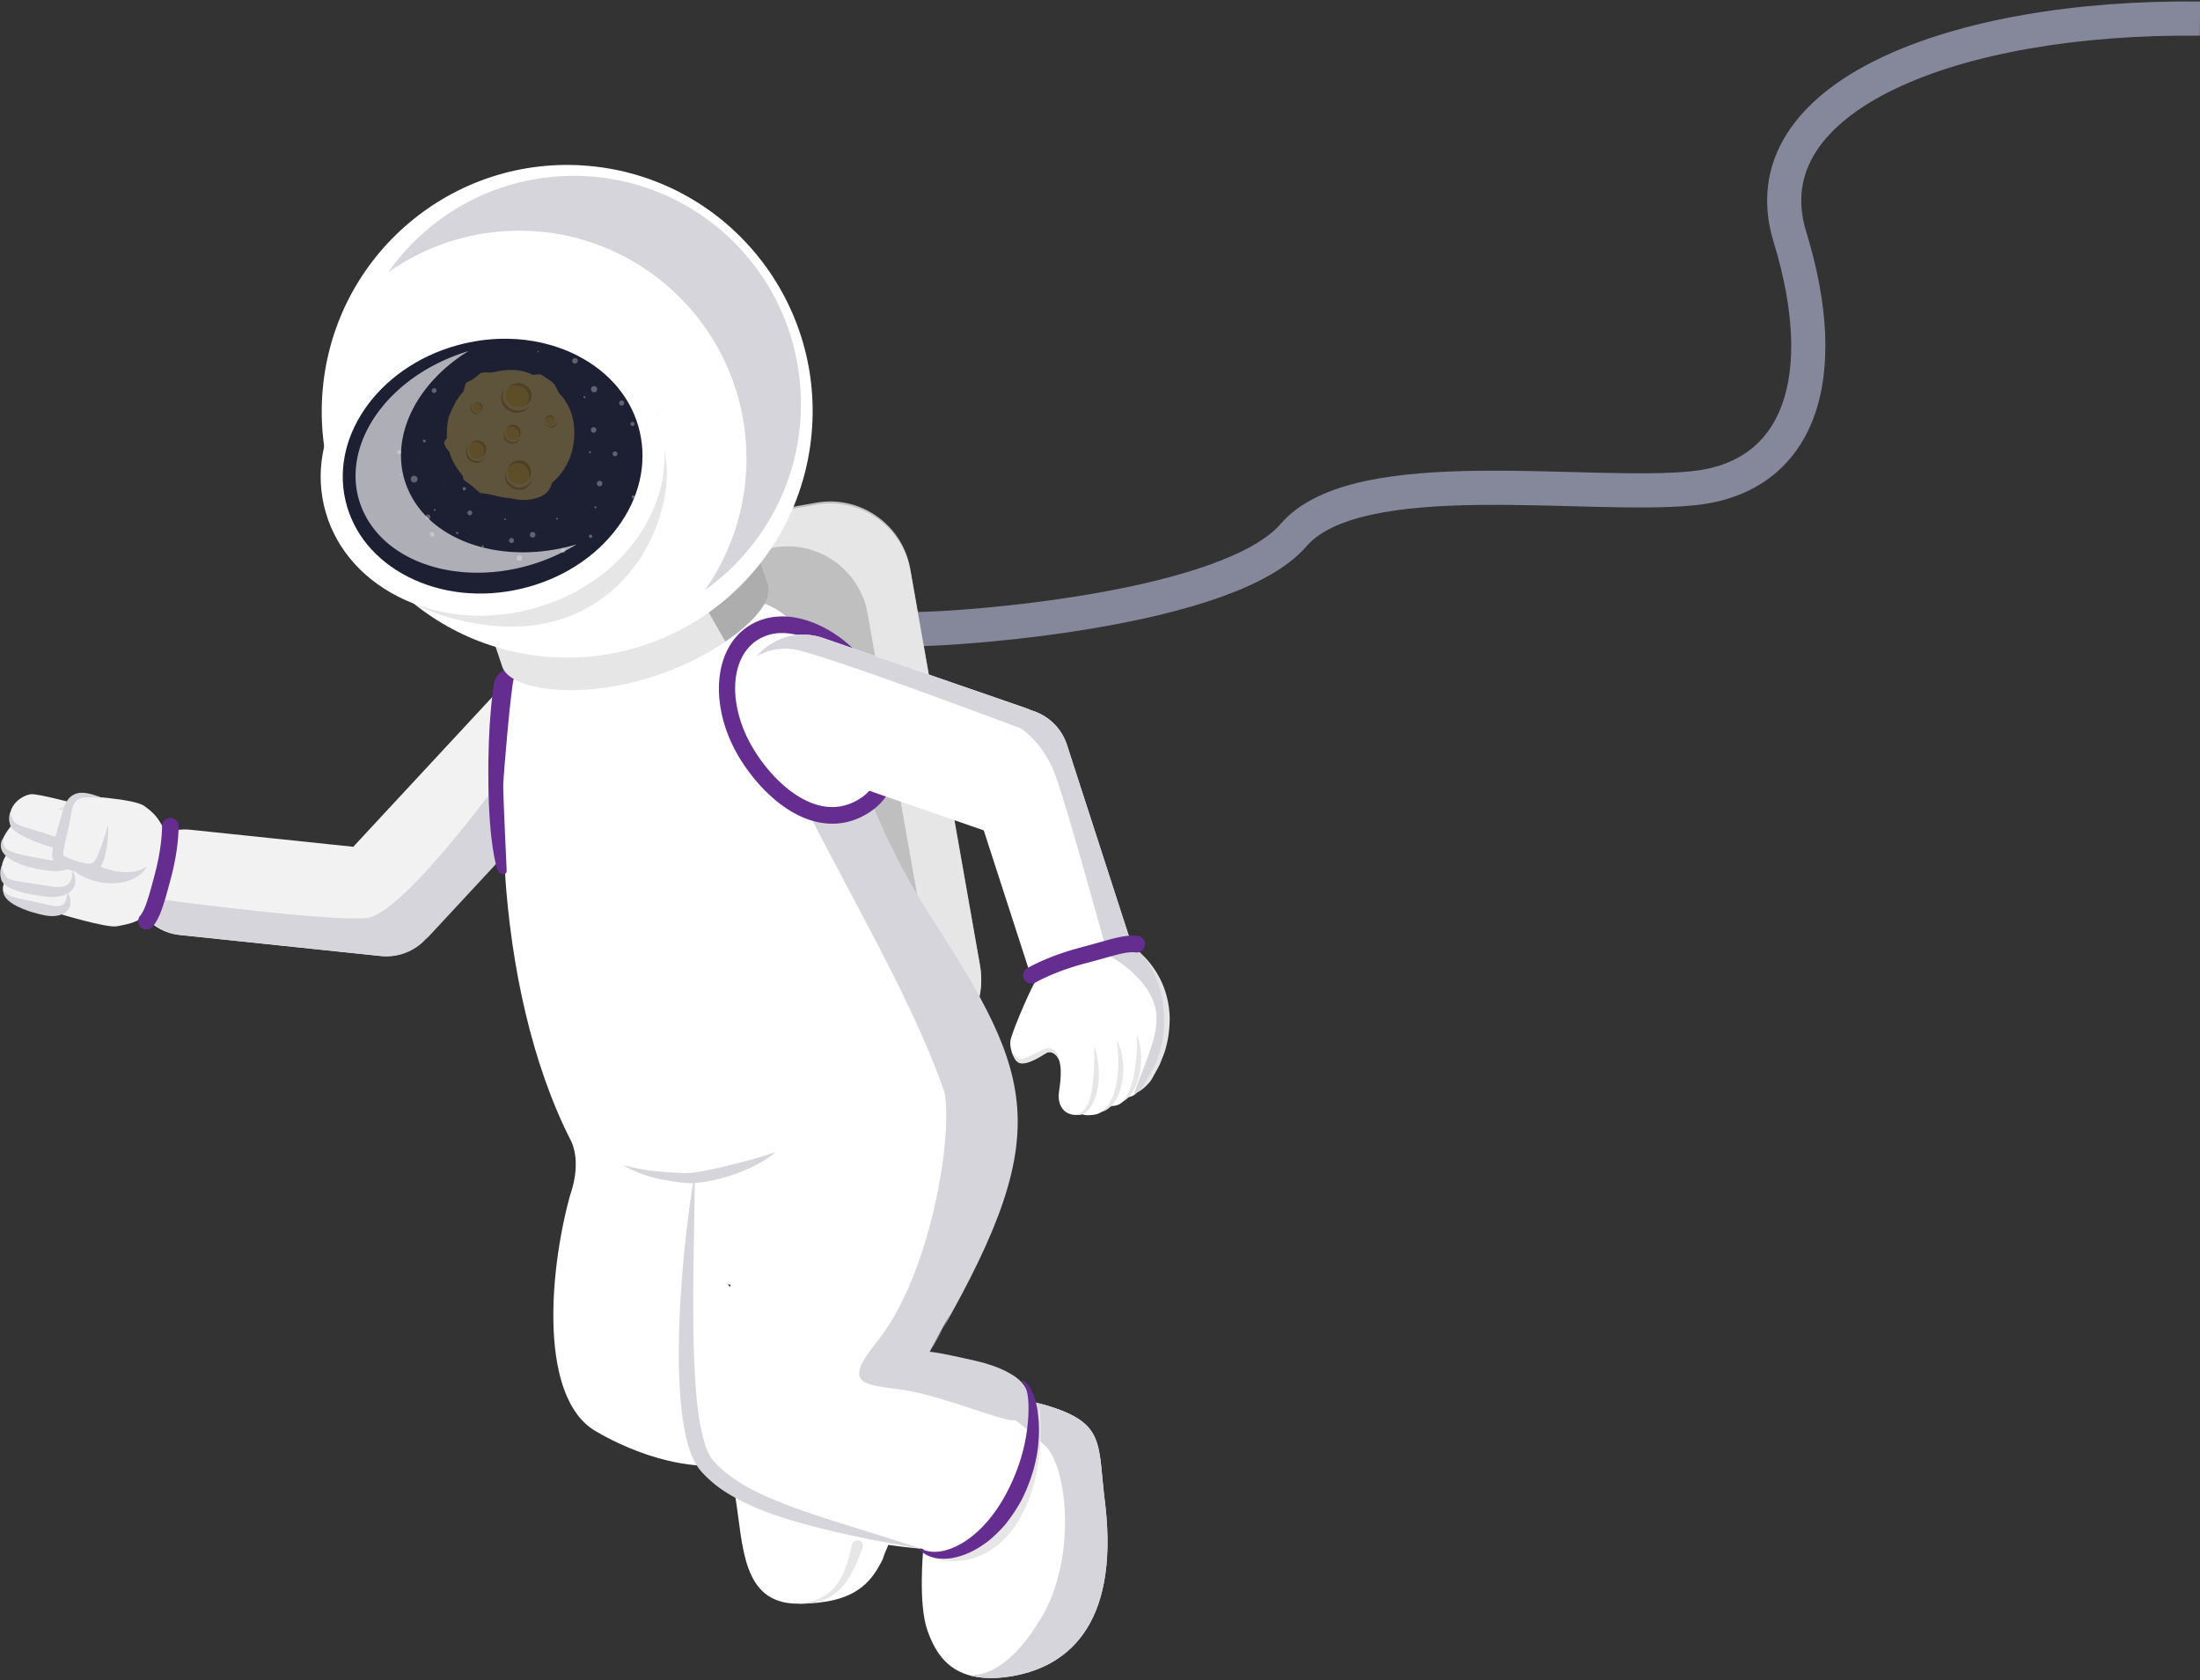 <svg id="Layer_1" xmlns="http://www.w3.org/2000/svg" viewBox="0 0 643 491"><rect x="0" y="0" width="643" height="491" fill="#333333" stroke="none"/><style>.st1{fill:#f2f2f2}.st3{fill:#e6e6e6}.st4{fill:#fff}.st5{fill:#d5d5db}.st6{fill:#662d91}.st11{fill:#f9bb0e}.st12{fill:#bb8c0b}</style><path d="M553.67 26.08c21.64-10.44 53.91-16.05 89.27-15.65l.11-9.99c-36.22-.41-70.19 5.29-93.73 16.64-11.78 5.68-21.33 12.97-27.06 22.01-5.85 9.23-7.46 19.93-3.89 31.59 6.16 20.08 6.6 36.41 2.4 47.77-4.03 10.92-12.54 17.84-26.31 19.27-7.41.77-17.11.68-28.11.42-2.12-.05-4.29-.11-6.49-.17-9.06-.24-18.68-.5-28.03-.38-11.61.15-23.12.89-33.03 3.05-9.8 2.14-18.79 5.83-24.54 12.51-3.81 4.42-11.15 8.51-21.11 12.04-9.79 3.47-21.41 6.16-33.05 8.2-23.3 4.09-46.01 5.48-52.82 5.48v9.99c7.44 0 30.73-1.44 54.55-5.63 11.93-2.09 24.15-4.9 34.66-8.63 10.34-3.66 19.76-8.46 25.35-14.93 3.64-4.23 10.07-7.29 19.1-9.27 8.92-1.95 19.64-2.67 31.02-2.82 9.13-.12 18.5.13 27.54.37 2.22.06 4.43.12 6.6.17 10.91.26 21.24.38 29.38-.47 17.32-1.8 29.22-11.03 34.66-25.74 5.27-14.27 4.25-33.07-2.22-54.16-2.74-8.93-1.48-16.6 2.78-23.31 4.38-6.9 12.15-13.14 22.97-18.36z" fill="#85879b"/><path class="st1" d="M168.39 202.08c-6.77-6.33-17.48-5.95-23.79.85l-41.35 44.55-47.6-4.98c-8.43-.88-16.05 5.32-16.93 13.78-.88 8.46 5.3 16.1 13.73 16.98l58.7 6.14c4.99.52 9.68-1.45 12.87-4.88.44-.39.87-.8 1.28-1.24l43.93-47.34c6.32-6.78 5.93-17.53-.84-23.86"/><path d="M267.2 309.39l-55.04 9.76c-12.83 2.27-25.19-6.4-27.46-19.28l-20.36-115.65c-2.27-12.88 6.38-25.28 19.21-27.55l55.03-9.76c12.84-2.27 25.19 6.4 27.46 19.28l20.36 115.65c2.28 12.87-6.36 25.27-19.2 27.55" fill="#bfbfbf"/><path class="st3" d="M286.43 282.42l-20.36-115.65c-2.27-12.88-14.63-21.55-27.46-19.28l-55.03 9.76c-8.14 1.44-14.59 6.97-17.64 14.1 1.63-.7 3.34-1.24 5.15-1.56l55.03-9.76c12.84-2.27 25.19 6.4 27.46 19.28l20.36 115.65c.83 4.71.19 9.35-1.58 13.46 9.9-4.24 16.02-14.94 14.07-26"/><path class="st3" d="M212.18 319.73c-12.84 2.28-25.19-6.4-27.46-19.28L164.36 184.8c-.83-4.71-.18-9.35 1.57-13.46-9.9 4.24-16.02 14.93-14.07 26l20.36 115.65c2.27 12.88 14.63 21.56 27.46 19.28l55.04-9.76c8.14-1.44 14.59-6.97 17.64-14.1-1.62.7-3.34 1.24-5.15 1.56l-55.03 9.76z"/><path class="st4" d="M213.53 375.5c-.27-.07-.54-.16-.82-.23l.59.89c.08-.23.15-.44.23-.66zm81.14 114.54c-16.55 2.37-21.21-6.75-23.64-13.64-2.73-7.77-1.18-23.72-1.18-23.72s-4.12-.3-10.22-1.17c-1.02 2.6-.81 1.59-1.6 4.13-3.54 7.12-8.27 13.05-24.82 13.05s-15.96-17.2-18.32-31.43c-5.32-2.37-8.27-8.9-8.27-8.9s-14.19.59-32.51-10.08c-16.36-9.53-13.81-45.5-7.66-68.33-.04-.39 3.7-8.88.61-16.18-23.26-45.29-24.32-114.51-13.16-152.36 0 0 23.22-5.23 58.18-6.55 34.96-1.31 25.96 41.69 59.35 92.79 23.88 36.54 29.81 61.38 20.34 84.84-5.4 13.38-20.16 42.66-20.16 42.66s11.82 2.96 20.68 5.34c8.86 2.37 8.27 8.89 8.27 8.89l4.73 1.19c18.32 5.34 15.37 11.27 17.73 29.06 4.16 36.17-11.8 48.04-28.35 50.41z"/><path class="st5" d="M145.83 228.38s-28.08 38.69-38.56 39.9c-10.48 1.21-59.25-5.26-59.25-5.26l-3.87 6.33c2.34 2.12 5.33 3.56 8.69 3.91l58.7 6.14c4.99.52 9.68-1.45 12.87-4.88.44-.39.87-.8 1.28-1.24l20.8-22.41-.66-22.49z"/><path class="st6" d="M150.25 197.76c.28-.97.41-2.04-.76-2.3-1.71-.38-4.74 1.44-5.14 4.47-.21 1.58-1.81 11.05-1.61 28.91.2 17.86 2.32 24.32 2.62 25.28.3.96 1.11 1.35 1.61 1.35s1.21 0 1.11-1.31c-.1-1.31-1.01-22.02-1.01-24.46 0-2.43 2.22-28.64 3.18-31.94"/><path class="st5" d="M271.62 395.15c37.49-63.69 31.21-79.6.12-127.74-24.3-37.61-27.43-74.08-40.73-86.35l-14.03 13.45c27.79 75.7 92.48 142.52 54.64 200.64"/><path class="st3" d="M224.56 171.02l-2.62-7.82c-2.01-6.63-21.06-6.69-42.53-.12-21.48 6.56-37.26 17.26-35.25 23.89l2.62 7.82c2.01 6.63 21.38 9.9 42.85 3.34 21.48-6.57 36.94-20.48 34.93-27.11"/><path d="M206.62 178.1l5.39 9.42s-3.04 2.11 1.61-1.15c5.9-4.14 12.18-10.57 10.95-15.35-2.51-7.4-2.22-6.61-2.22-6.61l-15.73 13.69z" fill="#adadad"/><path class="st4" d="M237.23 126.58c-3.51 39.6-38.35 68.84-77.82 65.32-39.46-3.53-68.61-38.49-65.09-78.09 3.51-39.6 38.36-68.84 77.82-65.32 39.46 3.53 68.61 38.49 65.09 78.09"/><path class="st5" d="M160.6 51.78c-19.77 2.13-36.56 12.76-47.19 27.88a65.895 65.895 0 0 1 31.26-11.85c36.47-3.92 69.21 22.56 73.12 59.16 1.79 16.76-2.79 32.73-11.77 45.5 19-13.51 30.35-36.64 27.69-61.52-3.89-36.61-36.63-63.1-73.11-59.17"/><path class="st3" d="M121.44 176.84s28.73 4.28 44.9-5.5c16.16-9.77 29.17-28.29 22.9-50.1l2.92-.69 2.34 12.83c2.34 12.87-5.07 36.99-26.91 46.26-21.84 9.28-46.15-2.8-46.15-2.8"/><path d="M190.12 125.43c5.01 21.53-11.59 43.83-37.08 49.8-25.49 5.97-50.21-6.64-55.22-28.18-5.01-21.53 11.59-43.83 37.08-49.8 25.49-5.97 50.21 6.65 55.22 28.18" fill="#1d1f33"/><path class="st4" d="M168.73 103.91c9.57 4.88 16.05 12.78 18.25 22.25 2.2 9.47-.12 19.43-6.54 28.06-6.55 8.8-16.54 15.13-28.12 17.85-11.59 2.71-23.34 1.47-33.09-3.51-9.57-4.88-16.05-12.79-18.25-22.25-4.6-19.76 10.96-40.36 34.67-45.91 4.21-.99 8.45-1.45 12.6-1.4 7.25.09 14.27 1.74 20.48 4.91zm-14.95 74.47c13.07-3.06 24.37-10.26 31.82-20.28 7.58-10.18 10.3-22.05 7.66-33.41-2.64-11.36-10.32-20.79-21.61-26.55-11.11-5.67-24.42-7.1-37.48-4.04-27.18 6.37-44.89 30.45-39.48 53.68 2.64 11.36 10.32 20.79 21.61 26.55 7.09 3.62 15.09 5.51 23.34 5.61 4.66.06 9.42-.46 14.14-1.56z"/><g opacity=".3"><path d="M135.2 114.7c.77-.8.37-2.81 1.68-3.2 1.31-.39 3.38-2.34 3.38-2.34s.79-.47 1.96-.32c1.17.14 2.31-.1 2.81-.21.5-.12 5.9-1.56 10.72.93 1.78-.18 2.08-.4 3.26.45 1.18.85 2.13 1.31 2.83 2.11.71.8 1.15 2.31 1.69 2.93.54.62 3.95 3.82 4.31 10.33.35 6.51-2.19 12.05-6.46 15.72-.57 1.56-1.02 2.91-3.23 3.96-2.22 1.04-5.41 1.46-8.73.58-3.41-.29-4.77-.83-6.2-1.13-1.43-.29-2.89-.39-2.89-.39s-1.49-1.36-2.38-2.09c-.89-.74-2.27-1.47-2.52-2.08-.25-.6.06-.39-.18-.85-.24-.46-2.93-3.25-3.95-7.17-.78-.55-1.55-2.03-1.47-2.62.08-.59.75-1.19.75-1.19s-.03-4.65.66-6.47c.7-1.8 2.16-5.09 3.96-6.95" fill="#f9cb4c"/><path class="st11" d="M142.08 131.5c-.07 1.47-1.25 2.61-2.64 2.54-1.39-.07-2.46-1.31-2.4-2.78.07-1.47 1.25-2.6 2.64-2.54 1.39.07 2.47 1.31 2.4 2.78"/><path class="st12" d="M139.32 134.8c-1.66-.08-2.94-1.56-2.86-3.31.02-.48.14-.92.34-1.32-.36.5-.58 1.1-.61 1.77-.08 1.75 1.2 3.23 2.86 3.31 1.21.06 2.28-.65 2.81-1.71-.58.81-1.51 1.31-2.54 1.26"/><path class="st12" d="M139.68 128.72c-.82-.04-1.57.34-2.06.96.44-.32.97-.5 1.55-.47 1.39.07 2.46 1.31 2.39 2.78-.03.6-.24 1.15-.59 1.58.63-.46 1.06-1.21 1.1-2.07.08-1.47-1-2.71-2.39-2.78"/><path class="st11" d="M161.74 121.84c.61.56.69 1.47.18 2.02-.51.56-1.42.55-2.02-.01-.61-.56-.69-1.47-.18-2.02.51-.56 1.42-.55 2.02.01"/><path class="st12" d="M162.21 124.18c-.61.66-1.69.66-2.41-.01-.2-.18-.35-.39-.45-.62.09.33.28.64.55.9.73.67 1.81.68 2.41.01.44-.48.51-1.18.24-1.79.15.53.04 1.1-.34 1.51"/><path class="st12" d="M159.72 121.83c-.3.33-.39.78-.3 1.2.01-.3.12-.59.33-.81.51-.56 1.42-.55 2.03.01.25.23.41.52.48.82.02-.43-.15-.88-.51-1.21-.61-.56-1.52-.57-2.03-.01"/><path class="st11" d="M152.13 126.18c.12 1.2-.76 2.27-1.95 2.39a2.187 2.187 0 0 1-.44-4.35c1.2-.12 2.27.76 2.39 1.96"/><path class="st12" d="M150.17 129.21c-1.43.14-2.7-.91-2.84-2.34-.04-.39.01-.77.13-1.12-.25.45-.36.97-.31 1.52a2.602 2.602 0 0 0 2.84 2.34c1.04-.1 1.87-.81 2.19-1.74-.39.73-1.12 1.25-2.01 1.34"/><path class="st12" d="M149.74 124.22c-.71.07-1.3.47-1.64 1.04.34-.31.77-.53 1.26-.57a2.187 2.187 0 0 1 2.08 3.32c.48-.45.76-1.11.69-1.82a2.188 2.188 0 0 0-2.39-1.97"/><path class="st11" d="M141.03 119.36c-.17.76-.97 1.23-1.79 1.04-.82-.19-1.34-.95-1.17-1.71.17-.76.97-1.23 1.79-1.04.82.18 1.34.95 1.17 1.71"/><path class="st12" d="M139.11 120.78c-.97-.22-1.6-1.13-1.39-2.04.05-.25.17-.47.32-.65-.26.22-.44.51-.52.86-.21.9.42 1.82 1.39 2.04.71.16 1.41-.09 1.81-.59-.41.36-1.01.52-1.61.38"/><path class="st12" d="M139.86 117.64c-.48-.11-.96.01-1.3.28.29-.12.62-.15.95-.08.82.18 1.34.95 1.17 1.71-.07.31-.25.57-.49.76.41-.17.73-.52.83-.96.18-.75-.34-1.52-1.16-1.71"/><path class="st11" d="M155 137.07c.54 1.84-.48 3.76-2.26 4.28-1.79.53-3.68-.53-4.22-2.37-.54-1.84.48-3.76 2.26-4.29 1.79-.53 3.68.54 4.22 2.38"/><path class="st12" d="M152.92 142.34c-2.13.63-4.38-.64-5.02-2.83-.17-.6-.21-1.2-.13-1.78a4.17 4.17 0 0 0-.02 2.45c.64 2.19 2.89 3.46 5.02 2.83 1.55-.46 2.61-1.79 2.83-3.33-.4 1.25-1.36 2.27-2.68 2.66"/><path class="st12" d="M150.79 134.69a3.324 3.324 0 0 0-2.19 2.08c.42-.58 1.02-1.04 1.75-1.25 1.79-.53 3.68.54 4.22 2.37.22.76.18 1.52-.07 2.2.6-.84.83-1.95.51-3.03-.55-1.83-2.44-2.9-4.22-2.37"/><path class="st11" d="M155.35 115.87c-.19 1.93-2.03 3.33-4.12 3.13-2.09-.21-3.63-1.94-3.44-3.87.19-1.93 2.03-3.33 4.12-3.13 2.09.21 3.63 1.94 3.44 3.87"/><path class="st12" d="M151.02 119.99c-2.49-.24-4.33-2.31-4.1-4.61.06-.63.27-1.21.59-1.71-.57.62-.94 1.41-1.02 2.28-.22 2.3 1.61 4.36 4.1 4.61 1.81.18 3.47-.66 4.32-2.01-.92 1.01-2.35 1.59-3.89 1.44"/><path class="st12" d="M151.91 112c-1.23-.12-2.38.32-3.15 1.09.68-.38 1.49-.57 2.35-.49 2.09.21 3.63 1.94 3.44 3.87-.08.79-.44 1.49-.98 2.03.97-.55 1.66-1.5 1.77-2.64.2-1.92-1.34-3.66-3.43-3.86"/><path class="st4" d="M122.05 139.93c.05.56-.35 1.05-.9 1.11-.56.05-1.05-.35-1.1-.91-.06-.56.35-1.05.9-1.11.55-.05 1.05.36 1.1.91m34.43 16.28c.04.44-.28.84-.72.88a.807.807 0 0 1-.88-.72c-.04-.45.28-.84.72-.89.44-.04.83.28.88.73m-3.85 6.81c.04.44-.28.84-.72.89a.808.808 0 0 1-.88-.73c-.04-.44.28-.84.72-.88.44-.04.83.28.88.72m16.22-57.63c.04.44-.28.84-.72.89a.807.807 0 0 1-.88-.72c-.04-.44.28-.84.72-.89a.8.8 0 0 1 .88.72m16.62 18.46c.03.33-.21.63-.54.66a.605.605 0 0 1-.66-.54c-.03-.33.21-.63.54-.66.33-.03.62.21.66.54m-9.42 17.4c.04.44-.28.84-.72.88a.807.807 0 0 1-.88-.72c-.04-.44.28-.84.72-.89.44-.04.84.28.88.73m-48.46-27.17a.7.7 0 0 1-.63.77.707.707 0 0 1-.77-.64c-.04-.39.24-.73.63-.77.39-.03.74.25.77.64m10.43 35.74c.04.39-.24.74-.63.77a.706.706 0 0 1-.77-.63c-.04-.39.24-.74.63-.77.38-.05.73.24.77.63m-12.23 1.22c.04.39-.24.74-.63.77a.707.707 0 0 1-.77-.64c-.04-.39.24-.73.63-.77.38-.04.73.25.77.64m15.63 8.6c.02.17-.1.32-.27.33-.17.02-.31-.1-.33-.27a.29.29 0 0 1 .27-.33c.17-.02.31.1.33.27m23.26-12.58s-.13.01-.3.03c-.17.02-.3.03-.3.03s.13-.01.3-.03c.17-.02.3-.03.3-.03m8.44 9.62c.03.28-.17.53-.45.55a.504.504 0 0 1-.55-.45c-.03-.28.18-.53.45-.55.28-.03.53.17.55.45m17.67-19.95c.05.55-.35 1.05-.9 1.11-.55.06-1.05-.35-1.1-.91-.05-.56.35-1.05.9-1.11.55-.05 1.05.35 1.1.91m-10.33-4.15c.04.39-.24.74-.63.77a.707.707 0 0 1-.77-.64c-.04-.39.25-.73.63-.77.38-.03.73.25.77.64m-6.37 13.33s-.18.02-.4.04c-.22.02-.4.04-.4.04s.18-.02.4-.04l.4-.04m.21-20.34c.04.44-.28.84-.72.89a.8.8 0 0 1-.88-.72c-.04-.44.28-.84.72-.89.44-.04.84.28.88.72m.23-11.91a.9.9 0 0 1-.81.99c-.5.05-.94-.31-.99-.81s.32-.95.81-1c.5-.04.95.32.99.82m7.17-9.45c.05.5-.32.94-.81 1s-.94-.32-.99-.82a.91.91 0 0 1 .81-1c.49-.04.94.32.99.82m-51.66 36.61c0-.04-.04-.07-.07-.06-.04 0-.06.04-.06.07 0 .04.04.06.07.06.04 0 .06-.03.06-.07m-5.64-11.96c.02.22-.14.42-.36.44a.403.403 0 0 1-.44-.36c-.02-.22.14-.42.36-.44.22-.03.42.13.44.36m-2.62 6.29c0-.04-.04-.07-.07-.06-.04 0-.06.04-.06.07 0 .04.04.06.07.06.04 0 .07-.04.06-.07m-4.49-3.08c.03.33-.21.63-.54.66a.605.605 0 0 1-.66-.54c-.03-.33.21-.63.54-.66.33-.04.63.21.66.54m-.15 6.66a.202.202 0 0 0-.22-.18c-.11.01-.19.11-.18.22.01.11.11.19.22.18.11-.01.19-.11.18-.22m10.2 10.29c.01.15-.09.28-.24.3-.15.01-.28-.09-.29-.24-.01-.15.09-.28.24-.29.15-.03.28.08.29.23m-.38 7.08c.04.37-.23.7-.6.74-.37.04-.7-.24-.73-.61-.04-.37.23-.7.6-.74.37-.03.7.24.73.61m6.99-.36c.02.19-.12.35-.3.37a.343.343 0 0 1-.37-.3.337.337 0 0 1 .67-.07m13.91-4.03c.01.15-.09.28-.24.3-.15.01-.28-.09-.29-.24-.01-.15.09-.28.24-.29.14-.02.28.09.29.23m-11.69-8.92a.472.472 0 1 1-.52-.42c.27-.03.5.16.52.42m26.93 8.76c.01.15-.09.28-.24.29-.15.01-.28-.09-.29-.24-.01-.15.09-.28.24-.29.14-.02.28.09.29.24m2.14 9.27a.674.674 0 1 1-1.34.14.674.674 0 0 1 1.34-.14m-15.01-2.91a.74.74 0 0 1-.66.81.74.74 0 0 1-.81-.66.74.74 0 0 1 .66-.81c.41-.04.77.26.81.66m32.2-40.19a.74.74 0 0 1-.66.81.734.734 0 0 1-.81-.66.74.74 0 0 1 .66-.81c.4-.05.77.25.81.66m-24.97-14.98c.01.11-.07.21-.18.22a.202.202 0 0 1-.22-.18c-.01-.11.07-.21.18-.22.11-.02.21.07.22.18m28.09 42.44c.03.26-.16.49-.42.52a.457.457 0 0 1-.51-.42c-.03-.26.16-.49.42-.52.26-.03.49.16.51.42m-12.83-13.05c.02.17-.1.32-.27.33a.31.31 0 0 1-.33-.27c-.02-.17.11-.31.27-.33.16-.02.31.1.33.27m19.48-1.94c.02.17-.1.32-.27.33a.29.29 0 0 1-.33-.27c-.02-.17.11-.31.27-.33.17-.02.32.1.33.27m-17.89 18.04c.02.17-.11.32-.27.33-.17.02-.31-.1-.33-.27a.31.31 0 0 1 .27-.33c.17-.02.32.1.33.27m-3.19-32.19c.02.17-.1.32-.27.33a.29.29 0 0 1-.33-.27c-.02-.17.1-.32.27-.33s.32.1.33.27m-.99-16.13c.02.22-.14.42-.36.44a.403.403 0 0 1-.44-.36c-.02-.22.14-.42.36-.44.22-.02.42.14.44.36"/></g><path d="M106.87 150.85c8.54 15.97 33.03 21.29 54.69 11.88a55.18 55.18 0 0 0 7.01-3.66c-19.92 5.99-40.69.26-48.42-14.18-7.56-14.13-.09-31.86 16.75-42.27-2.11.63-4.2 1.4-6.28 2.3-21.66 9.4-32.29 29.96-23.75 45.93" opacity=".641" fill="#fff"/><path class="st1" d="M49.11 244.82c-2.69-5.93-3.88-6.99-6.9-9.24-3.02-2.24-18.93-3.03-18.93-3.03l-2.55 1.97s-9.21-2.43-11.42-2.41c-2.21.01-8.07 3.11-5.98 9.14-1.58 2.14-4.53 5.49-1.34 8.5-1.23 1.29-2.6 5.61-.69 8.13-.55.96-.96 3.12.97 4.93 1.38 1.29 4.35 2.27 7.49 3.08 6.16 1.58 7.14 1.03 7.14 1.03s14.36 4.39 17.27 3.79c2.91-.6 8.52-1.12 10.83-6.85 4.91-7.44 4.11-19.04 4.11-19.04"/><path class="st5" d="M.9 260.2c.4.38.72.83 1.09 1.09.38.27.8.46 1.24.63.89.33 1.87.54 2.84.77l5.92 1.29 1.49.36c.46.1.91.21 1.36.29.89.17 1.77.24 2.48.13.7-.11 1.26-.37 1.69-1.11.44-.73.62-1.76.72-2.85.63.91.98 2.03.87 3.3-.09.63-.32 1.31-.77 1.88-.46.56-1.08.98-1.7 1.25-2.54.98-4.96.35-6.89-.13-2.03-.52-4.05-1.16-6-2.12-.98-.46-1.93-1.04-2.81-1.79-.42-.41-.85-.83-1.11-1.39-.29-.53-.31-1.08-.42-1.6"/><path class="st5" d="M.45 253.12c.34 1.3.71 2.3 1.43 3.22.43.54 1.53.84 2.61 1.08 2.24.45 4.66.7 7.06 1.11 1.22.2 2.41.43 3.49.57 1.11.17 2.2.16 3.17.03.97-.18 1.76-.55 2.28-1.41.53-.86.68-2.1.64-3.36.7 1.06 1.1 2.4.83 3.88-.15.73-.54 1.46-1.09 2.04-.55.59-1.25.97-1.93 1.24-2.77 1.03-5.56.55-7.89.2-2.44-.38-4.87-.87-7.33-1.83-.62-.27-1.23-.55-1.84-.96-.58-.42-1.25-1.02-1.53-1.87-.19-.65-.29-1.34-.28-2.02-.02-.7.24-1.33.38-1.92m.55-8.24c-.26 1.28.11 2.51.87 3.18.72.67 1.91 1.03 3.01 1.37 2.28.63 4.71 1.04 7.14 1.48 2.47.4 4.81 1 6.89.71 1.01-.16 1.87-.49 2.41-1.36.57-.86.74-2.14.69-3.43.73 1.09 1.13 2.49.8 4.02-.19.75-.62 1.5-1.22 2.05-.6.56-1.32.92-2.03 1.18-2.89.94-5.66.42-8.12 0-2.53-.49-5.07-1.15-7.48-2.42-1.19-.64-2.39-1.41-3.24-2.76-.79-1.36-.55-3.03.28-4.02"/><path class="st5" d="M2.98 237.34c.25 1.2.75 2.37 1.39 3.1.6.53 1.75.93 2.81 1.29 2.2.7 4.54 1.32 6.82 2.11 1.17.42 2.24.77 3.28 1.1 1.03.28 2.1.49 3.01.42.9-.08 1.69-.38 2.24-1.25.6-.83.89-2.02 1.04-3.26.54 1.14.75 2.48.41 3.89-.17.71-.59 1.38-1.14 1.97-.59.55-1.31.9-2.03 1.13-2.92.76-5.64-.18-7.84-.92-2.29-.79-4.56-1.65-6.8-2.88-1.1-.66-2.27-1.3-3.12-2.76-.52-1.41-.49-2.72-.07-3.94"/><path class="st3" d="M16.68 236.53l6.63-3.21 2.72.23.25 4.88-9.6-1.9z"/><path class="st5" d="M27.34 252.4c4.79 2.45 11.53 3.74 15.6.83-3.28 6.12-16.39 7.69-24.84-1.91 6.76.89 9.24 1.08 9.24 1.08"/><path class="st1" d="M29.95 233.2c-4.56-.9-9.03-2.29-10.31 3.92-1.29 6.21-3.76 12.93-2.34 13.98 1.42 1.05 4.43 2.19 7.66 2.65 3.23.47 4.19-1.58 5.31-5.71 1.12-4.13 1.33-7.01 1.33-7.01"/><path class="st5" d="M29.95 233.2c-2.14-.05-4.38-.42-6.22.07-1.84.45-2.53 2.1-2.84 4.02-.3 2.15-.82 4.29-1.27 6.38l-.71 3.09c-.21 1-.41 2.05-.42 2.86-.01.22 0 .35.01.46 0 .06.01-.02-.01-.01-.01.01-.1-.22-.23-.25.25.2.69.46 1.09.66.85.43 1.79.77 2.74 1.08.95.32 1.93.57 2.92.76.93.18 1.56.16 2.07-.16.55-.33 1.04-1.18 1.45-2.08.43-.91.79-1.92 1.15-2.92.73-1.99 1.36-4.04 1.91-6.14.15 2.18-.06 4.36-.38 6.53-.19 1.08-.39 2.15-.7 3.26-.33 1.08-.73 2.3-1.88 3.33-.57.5-1.33.84-2.05.97-.72.14-1.41.08-2 .02-1.13-.13-2.24-.34-3.35-.62-1.11-.29-2.18-.68-3.27-1.18-.55-.27-1.06-.53-1.66-.98-.28-.24-.61-.64-.7-.89-.1-.25-.23-.57-.25-.77-.07-.43-.11-.82-.09-1.14.06-1.34.32-2.4.57-3.5.26-1.08.52-2.13.83-3.16l1.77-6.15c.33-1.13.77-2.32 1.63-3.32.85-1.01 2.18-1.65 3.4-1.72 2.46-.09 4.46.77 6.49 1.5"/><path class="st4" d="M253.78 198.64c9.15 13.83 8.81 30.21-.76 36.58-12.55 8.36-26.05-1.66-33.89-13.5-9.15-13.83-8.81-30.21.76-36.58 9.57-6.37 24.74-.33 33.89 13.5"/><path class="st6" d="M236.1 186.57c5.95 2.37 11.51 7.13 15.66 13.41s6.37 13.28 6.23 19.69c-.13 6.09-2.37 10.89-6.32 13.52-5 3.33-10.49 3.56-16.3.67-5.09-2.53-10.15-7.32-14.23-13.5-8.4-12.69-8.36-27.59.08-33.21 2.14-1.42 4.66-2.14 7.42-2.14 2.35.01 4.87.53 7.46 1.56zm18.26 50.67c5.31-3.53 8.32-9.74 8.48-17.46.15-7.4-2.35-15.38-7.04-22.48-4.69-7.1-11.05-12.51-17.91-15.24-7.16-2.85-14.02-2.48-19.33 1.06-10.66 7.1-11.31 25.02-1.44 39.94 4.55 6.87 10.27 12.26 16.12 15.16 3.38 1.68 6.74 2.51 10.02 2.51 3.86.01 7.61-1.16 11.1-3.49zM42.79 271.65c-.55 0-1.1-.19-1.55-.57a2.435 2.435 0 0 1-.3-3.42c1.38-1.65 2.35-4.7 4.38-12.44 1.89-7.21 2.04-12.36 2.04-13.77 0-1.34 1.08-2.43 2.42-2.43 1.34 0 2.42 1.09 2.42 2.43 0 1.99-.21 7.44-2.2 15-2.11 8.03-3.25 11.81-5.36 14.33a2.4 2.4 0 0 1-1.85.87"/><path class="st4" d="M310.62 229.6l-.65 1.91c-3.19 9.3-13.39 14.29-22.66 11.09l-59.07-20.42c-9.27-3.21-14.24-13.44-11.05-22.74l.66-1.91c3.19-9.3 13.39-14.29 22.66-11.09l59.07 20.42c9.27 3.21 14.24 13.44 11.04 22.74"/><path class="st4" d="M320.18 293.49c-8.06 2.63-16.8-1.84-19.42-9.93l-18.24-56.33c-2.62-8.09 1.83-16.86 9.89-19.49 8.06-2.63 16.8 1.84 19.42 9.93L330.07 274c2.62 8.1-1.83 16.86-9.89 19.49"/><path class="st4" d="M302.42 287.08c-2.56 4.85-6.82 15.11-7.1 17.11-.28 2 .85 7.98 5.68 5.99 4.83-2 5.11-3.71 7.39-2 2.27 1.71 1.7 7.13 1.14 10.83-.57 3.71 1.14 6.56 4.55 6.84.54.04 1.31-.02 2.24-.17 1.18.35 1.65.3 3.19.15 2.05-.2 3.12-1.38 3.99-2.05.87-.67 2.05-.44 3.07-.81 1.44-.54 1.88-1.35 2.28-1.72.77-.71 1.75-.64 2.46-1.14.79-.55 1.41-1.12 1.8-1.68 2.56-3.71 8.52-10.83 6.82-24.8-1.7-13.97-10.51-17.96-10.51-17.96l-27 11.41z"/><path class="st3" d="M330.65 276.57c3.44 2.11 6.18 5.34 8.14 8.98 1.99 3.65 3.01 7.84 3.09 12.02-.02 4.16-.68 8.37-2.36 12.12l-.56 1.43c-.23.46-.46.91-.71 1.35l-1.47 2.66c-.49.93-1.26 1.74-1.99 2.42-.75.69-1.56 1.32-2.45 1.79.68-.73 1.24-1.55 1.77-2.37.52-.85 1.02-1.61 1.25-2.54l.94-2.78.48-1.37.35-1.41c.23-.94.47-1.87.73-2.79l.45-2.82c.2-.93.22-1.88.29-2.82.07-.94.15-1.88.06-2.82-.01-3.75-.77-7.48-2.14-11.03-1.4-3.52-3.33-6.92-5.87-10.02"/><path class="st3" d="M332.41 302.79c.64 1.63.94 3.33 1.06 5.02.14 1.7.04 3.41-.21 5.11-.3 1.69-.74 3.38-1.53 4.97-.76 1.57-1.86 3.1-3.4 3.99l-.02.01c-.04.02-.09.01-.11-.03-.02-.03-.01-.07.01-.09 1.07-1.24 1.79-2.75 2.33-4.3.53-1.56.88-3.17 1.13-4.8.54-3.25.69-6.57.58-9.87 0-.04.03-.08.08-.08.03 0 .06.02.07.05l.01.02zm-5.8 1.47c.82 1.75 1.28 3.61 1.52 5.49.26 1.89.23 3.81-.01 5.73-.29 1.91-.79 3.83-1.76 5.58-.9 1.73-2.45 3.38-4.36 3.89l-.02.01c-.04.01-.09-.01-.1-.05-.01-.04.01-.07.03-.09 1.53-.99 2.6-2.56 3.28-4.25.69-1.69 1.09-3.49 1.33-5.31.53-3.63.39-7.34-.08-10.98-.01-.04.03-.08.07-.09.04 0 .07.01.08.05l.02.02zm-6.69 1.89c.65 1.76.98 3.57 1.15 5.38.18 1.82.13 3.66-.08 5.51-.27 1.83-.67 3.7-1.58 5.44-.46.87-1.03 1.71-1.82 2.38-.73.71-1.84 1.04-2.77.99h-.02c-.04 0-.08-.04-.08-.08s.03-.07.06-.07c1.75-.41 2.83-2.06 3.44-3.68.63-1.66.94-3.42 1.16-5.18.47-3.53.5-7.11.37-10.67 0-.04.03-.08.08-.08.04 0 .07.02.08.05l.01.01zm-23.95 1.62c.6.48 1.02 1.13 1.48 1.47.46.36.75.34 1.16.28.42-.09.96-.24 1.51-.5.56-.2 1.13-.51 1.71-.78.6-.26 1.16-.6 1.78-.86.65-.3 1.11-.54 1.99-.89.61-.24 1.19-.17 1.65-.01.46.17.85.4 1.16.7.62.59.97 1.35 1.04 2.1l-.15.07c-.3-.6-.75-1.14-1.32-1.5-.56-.35-1.28-.55-1.86-.27-1.15.72-2.34 1.47-3.58 2.1-1.25.58-2.57 1.19-4.01 1.13-.73-.03-1.42-.48-1.79-1.09-.39-.6-.6-1.27-.9-1.88l.13-.07z"/><path class="st5" d="M333.11 318.44c2.56-3.71 8.52-10.83 6.82-24.8-1.31-10.77-6.84-15.6-9.3-17.25-.12-.8-.29-1.59-.55-2.39l-18.24-56.32c-1.65-5.08-5.7-8.73-10.49-10.09-.57-.27-1.16-.51-1.77-.72l-59.07-20.42c-7.13-2.46-14.78-.07-19.4 5.38 2.67-1.51 6.49-2.82 11.12-2.01 9.27 1.62 66.1 23.05 66.1 23.05s6.45 3.91 10.08 13.61c3.63 9.71 15.32 52.57 15.32 52.57s12.37 6.3 14.11 16.31c1.27 7.35-4.14 17.07-6.5 24.74.76-.54 1.38-1.1 1.77-1.66"/><path class="st6" d="M301.47 287.48c-.84 0-1.66-.45-2.11-1.23-.66-1.17-.24-2.65.92-3.31 1.91-1.08 7.27-3.85 15.64-6.05 2.13-.56 3.93-1.07 5.49-1.51 5.05-1.42 7.84-2.2 11.11-1.84 1.33.14 2.29 1.34 2.14 2.67a2.431 2.431 0 0 1-2.67 2.15c-2.35-.26-4.67.39-9.29 1.69-1.58.44-3.41.95-5.57 1.52-8.04 2.12-13.12 4.81-14.49 5.58-.36.23-.76.33-1.17.33"/><path class="st5" d="M275.79 317.84c3.22 12.13-3.49 54.46-19.4 74.18-10.22 12.67-4.43 12.54 7.26 14.15 11.69 1.62 30.23 9.71 33.05 8.9 2.82-.81 3.88-5.7 3.88-5.7s1.96-7.65-15.57-11.69c-13.28-3.06-13.39-2.54-13.39-2.54s11.69-20.83 16.53-31.74c4.84-10.91-12.36-45.56-12.36-45.56"/><path class="st3" d="M233.21 468.69c2.19-.21 4.36-.65 6.32-1.54 1.96-.88 3.63-2.23 4.9-3.89 2.55-3.35 3.57-7.61 4.59-11.85.21-.87 1.08-1.41 1.94-1.2.87.2 1.4 1.08 1.2 1.95-.01.06-.04.13-.06.19-.77 2.09-1.57 4.2-2.58 6.26-1.01 2.05-2.25 4.05-3.88 5.72a13.99 13.99 0 0 1-5.82 3.58c-2.17.67-4.42.84-6.61.78"/><path class="st5" d="M323.04 439.63c-2.36-17.79.59-23.72-17.73-29.06l-4.73-1.19-3.88 5.7s2.55 1.48 8.87 7.55c6.31 6.07 9.27 32.49-1.21 50.15-8.61 14.51-16.32 16.85-20.91 16.85 2.97.82 6.63 1.07 11.22.41 16.55-2.37 32.51-14.24 28.37-50.41"/><path class="st3" d="M269.83 454.04c5.33.69 10.51-.25 14.69-2.63 4.16-2.46 7.35-6.24 9.7-10.63 2.44-4.35 4.08-9.24 5.58-14.22 1.45-5.01 2.61-10.16 4.01-15.39.61 5.38.49 10.81-.33 16.21-.82 5.38-2.28 10.79-5.04 15.75-2.64 4.94-6.86 9.5-12.31 11.69-5.39 2.19-11.56 1.86-16.3-.78"/><path class="st6" d="M298.99 403.56c.73.32 1.34.93 1.82 1.58.47.66.81 1.38 1.12 2.1.62 1.45.92 2.95 1.23 4.44.47 2.98.63 5.99.41 8.97-.36 6.11-2.12 11.89-4.81 17.39-1.42 2.7-3.14 5.27-5.08 7.67a40.969 40.969 0 0 1-3.27 3.32 23.178 23.178 0 0 1-3.72 2.87c-2.62 1.74-5.63 3.02-8.82 3.52-1.61.18-3.26.21-4.85-.17-.79-.2-1.55-.45-2.26-.83-.7-.38-1.32-.88-1.86-1.39l-.04-.04c-.1-.09-.1-.24-.01-.34.07-.08.19-.1.28-.05 2.44 1.28 5.38 1.13 7.96.27 2.62-.84 5.03-2.28 7.18-4.02 4.32-3.5 7.65-8.11 10.2-13.05 2.54-4.95 4.43-10.29 5.38-15.79.47-2.75.75-5.55.76-8.33.01-1.39-.06-2.79-.29-4.15-.24-1.33-.63-2.76-1.63-3.59a.25.25 0 0 1-.03-.34c.07-.08.19-.11.28-.07l.05.03z"/><path class="st5" d="M269.15 452.61c-12.24-4.15-24.72-7.57-36.74-11.87-5.96-2.23-11.88-4.59-17.01-7.98-2.56-1.68-4.93-3.57-6.87-5.8-1.63-1.84-2.57-4.85-3.27-7.79-1.41-6-1.9-12.41-2.23-18.78-.38-6.38-.38-12.81-.43-19.25.01-12.88.39-25.8.51-38.77a355.118 355.118 0 0 0-4.29 38.66c-.4 6.49-.48 13-.37 19.54.22 6.54.64 13.1 2.12 19.72.4 1.65.9 3.31 1.55 4.96.67 1.63 1.54 3.36 2.88 4.84 2.35 2.6 5.07 4.79 7.97 6.53 5.81 3.49 12.02 5.81 18.26 7.68 12.51 3.72 25.18 6.1 37.92 8.31m-42.53-115.89c-3.7 1.3-7.36 2.31-11.06 3.24-3.68.98-7.4 1.82-11.07 2.46-.92.16-1.84.25-2.73.35-.94.1-1.68.11-2.69.04-1.92-.11-3.84-.19-5.73-.37-3.8-.24-7.52-.98-11.32-1.95 3.36 1.97 7.14 3.35 11 4.14 1.93.37 3.86.69 5.79.94.9.12 2.1.24 3.1.21 1.04.01 2.04-.11 3.03-.24 1.99-.24 3.93-.65 5.83-1.17 1.92-.48 3.77-1.14 5.62-1.82 1.83-.73 3.63-1.52 5.36-2.48 1.72-.96 3.42-2 4.87-3.35"/></svg>